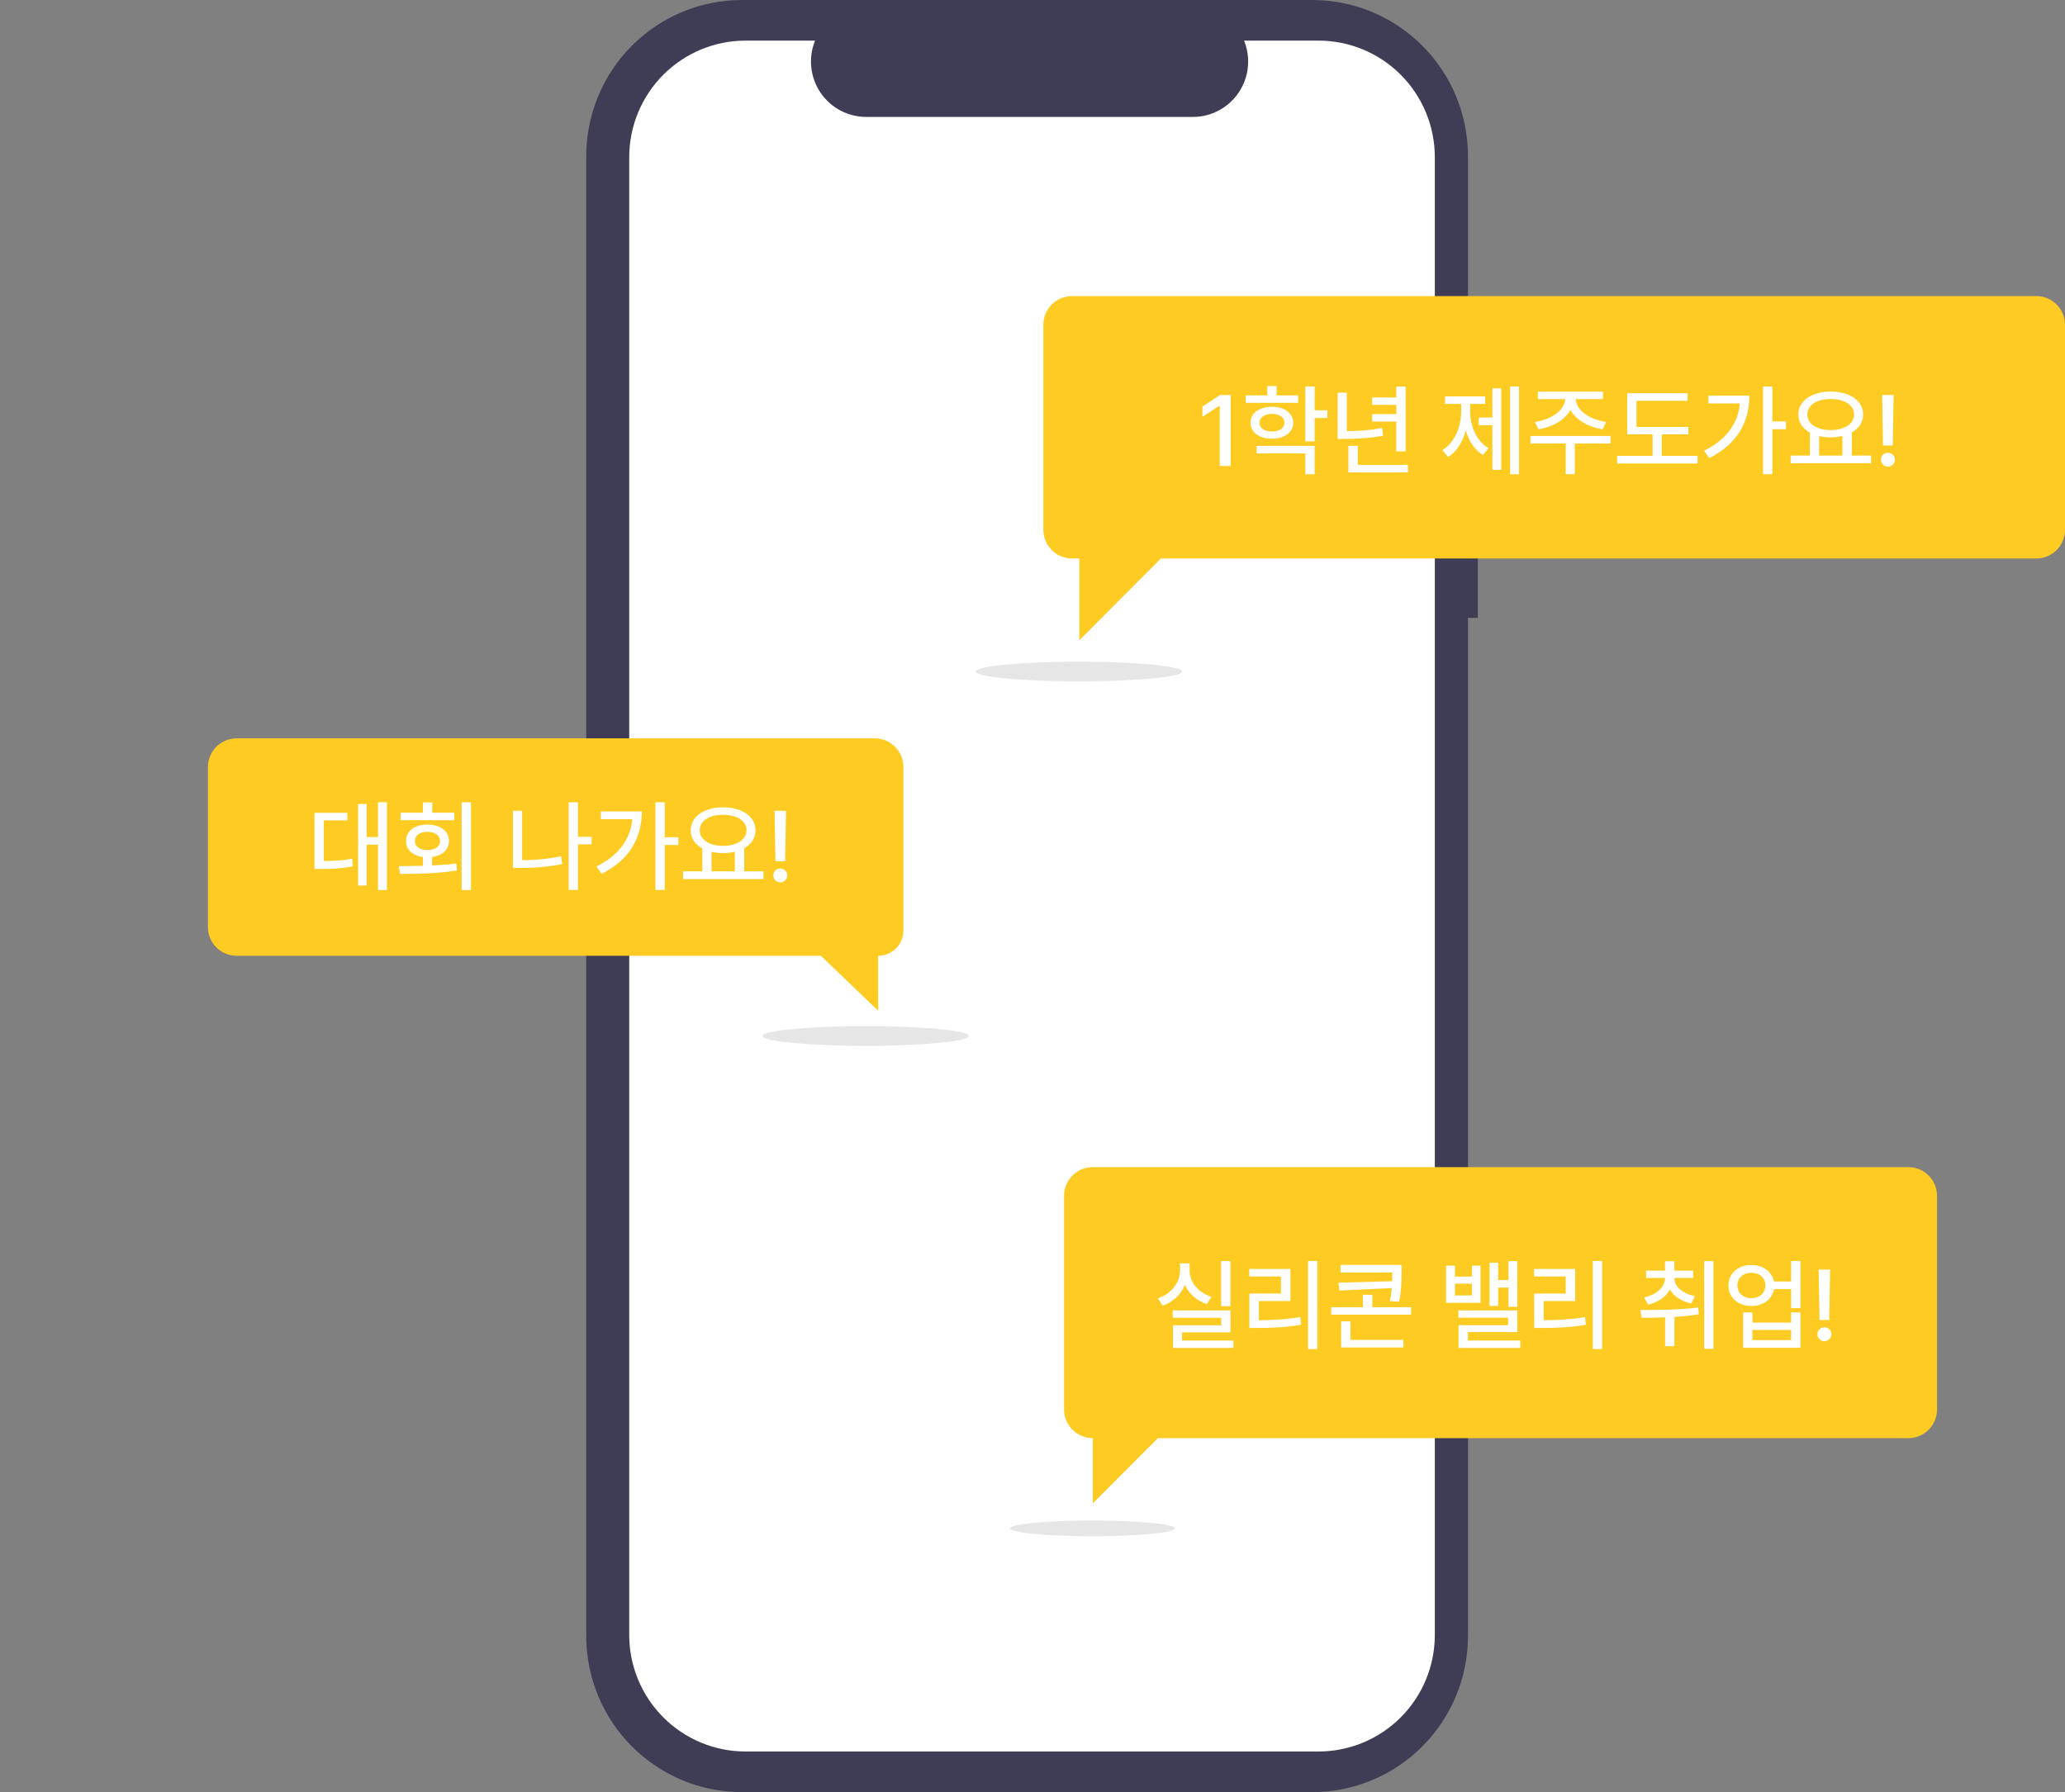 <svg width="288" height="250" viewBox="0 0 288 250" fill="none" xmlns="http://www.w3.org/2000/svg">
<rect x="0" y="0" width="288" height="250" fill="#808080" stroke="none"/>
<path d="M206.106 59.409H204.735V21.779C204.735 16.003 202.446 10.463 198.372 6.379C194.298 2.295 188.772 7.28846e-06 183.011 0H103.486C100.633 -7.66873e-06 97.808 0.563 95.172 1.658C92.537 2.752 90.142 4.357 88.124 6.379C86.107 8.401 84.507 10.802 83.415 13.445C82.323 16.087 81.761 18.919 81.761 21.779V228.221C81.761 231.081 82.323 233.913 83.415 236.555C84.507 239.198 86.107 241.599 88.124 243.621C90.142 245.643 92.537 247.248 95.172 248.342C97.808 249.437 100.633 250 103.486 250H183.011C188.772 250 194.298 247.705 198.372 243.621C202.446 239.537 204.735 233.997 204.735 228.221V86.195H206.105L206.106 59.409Z" fill="#3F3D56"/>
<path d="M183.887 5.666H173.507C173.984 6.84 174.166 8.113 174.037 9.373C173.908 10.634 173.472 11.843 172.767 12.895C172.062 13.947 171.11 14.808 169.994 15.404C168.879 16 167.634 16.312 166.37 16.312H120.812C119.548 16.312 118.303 16 117.188 15.404C116.072 14.808 115.12 13.947 114.415 12.895C113.71 11.843 113.273 10.634 113.145 9.373C113.016 8.113 113.198 6.84 113.675 5.666H103.98C99.677 5.666 95.55 7.38 92.508 10.43C89.465 13.48 87.756 17.617 87.756 21.931V228.069C87.756 230.205 88.175 232.32 88.991 234.294C89.806 236.267 91.001 238.06 92.508 239.57C94.014 241.08 95.803 242.278 97.771 243.096C99.739 243.913 101.849 244.334 103.98 244.334H183.887C186.018 244.334 188.127 243.913 190.096 243.096C192.064 242.278 193.853 241.08 195.359 239.57C196.866 238.06 198.061 236.267 198.876 234.294C199.691 232.32 200.111 230.205 200.111 228.069V21.931C200.111 19.795 199.691 17.68 198.876 15.707C198.061 13.733 196.866 11.94 195.359 10.43C193.853 8.92 192.064 7.722 190.096 6.904C188.127 6.087 186.018 5.666 183.887 5.666Z" fill="white"/>
<path d="M150.486 95.052C158.434 95.052 164.877 94.437 164.877 93.678C164.877 92.919 158.434 92.304 150.486 92.304C142.538 92.304 136.094 92.919 136.094 93.678C136.094 94.437 142.538 95.052 150.486 95.052Z" fill="#E6E6E6"/>
<path d="M288 45.306C288 43.097 286.209 41.306 284 41.306H149.513C147.304 41.306 145.513 43.097 145.513 45.306V73.908C145.513 76.117 147.304 77.908 149.513 77.908H150.532V89.312L161.907 77.908H284C286.209 77.908 288 76.117 288 73.908V45.306Z" fill="#FECB23"/>
<path d="M270.153 166.816C270.153 164.607 268.362 162.816 266.153 162.816H152.398C150.189 162.816 148.398 164.607 148.398 166.816V196.621C148.398 198.83 150.195 200.621 152.404 200.621V209.723L161.484 200.621H266.153C268.362 200.621 270.153 198.83 270.153 196.621V166.816Z" fill="#FECB23"/>
<path d="M171.596 175.912V182.215H170.311V175.912H171.596ZM171.609 182.803V185.865H164.855V187H172.02V188.039H163.598V184.881H170.324V183.828H163.557V182.803H171.609ZM165.908 177.184C165.895 178.824 167.084 180.314 168.957 180.902L168.314 181.914C166.886 181.449 165.812 180.479 165.266 179.234C164.705 180.574 163.611 181.641 162.148 182.146L161.492 181.121C163.406 180.479 164.582 178.879 164.582 177.184V176.24H165.908V177.184ZM183.723 175.912V188.189H182.424V175.912H183.723ZM179.977 177.02V181.49H175.574V184.17C177.557 184.163 179.293 184.074 181.344 183.732L181.467 184.799C179.293 185.168 177.447 185.25 175.287 185.25H174.248V180.451H178.65V178.072H174.234V177.02H179.977ZM195.467 176.459V177.539C195.467 178.701 195.467 179.932 195.125 181.6L193.84 181.49C193.977 180.827 194.065 180.239 194.113 179.686L186.826 180.027L186.648 178.934L194.168 178.729C194.182 178.312 194.182 177.922 194.182 177.539V177.512H186.963V176.459H195.467ZM196.807 182.352V183.391H185.664V182.352H190.08V180.629H191.393V182.352H196.807ZM195.727 186.918V187.971H187.045V184.334H188.344V186.918H195.727ZM202.918 176.555V178.086H205.283V176.555H206.486V181.736H201.688V176.555H202.918ZM202.918 180.711H205.283V179.07H202.918V180.711ZM211.613 175.926V182.297H210.383V179.617H208.947V182.174H207.744V176.145H208.947V178.564H210.383V175.926H211.613ZM211.613 182.803V185.824H204.723V187H212.037V188.039H203.424V184.867H210.328V183.814H203.396V182.803H211.613ZM223.439 175.912V188.189H222.141V175.912H223.439ZM219.693 177.02V181.49H215.291V184.17C217.273 184.163 219.01 184.074 221.061 183.732L221.184 184.799C219.01 185.168 217.164 185.25 215.004 185.25H213.965V180.451H218.367V178.072H213.951V177.02H219.693ZM233.516 178.277C233.516 179.439 234.609 180.438 236.4 180.82L235.867 181.832C234.459 181.518 233.427 180.813 232.887 179.877C232.36 180.896 231.308 181.661 229.852 181.996L229.305 180.984C231.109 180.602 232.217 179.494 232.217 178.277H229.578V177.252H232.217V175.939H233.516V177.252H236.141V178.277H233.516ZM238.971 175.926V188.162H237.686V175.926H238.971ZM228.771 182.748C231.096 182.748 234.172 182.734 236.838 182.393L236.934 183.336C235.812 183.521 234.657 183.637 233.529 183.705V187.793H232.23V183.773C231.055 183.821 229.934 183.828 228.949 183.828L228.771 182.748ZM244.275 176.473C245.889 176.459 247.133 177.396 247.406 178.77H249.799V175.912H251.098V182.488H249.799V179.836H247.42C247.153 181.244 245.902 182.188 244.275 182.188C242.402 182.188 241.062 181.012 241.062 179.316C241.062 177.648 242.402 176.459 244.275 176.473ZM244.275 177.553C243.113 177.553 242.307 178.264 242.307 179.316C242.307 180.369 243.113 181.094 244.275 181.094C245.41 181.094 246.217 180.369 246.217 179.316C246.217 178.264 245.41 177.553 244.275 177.553ZM244.398 183.076V184.498H249.799V183.076H251.098V188.012H243.113V183.076H244.398ZM244.398 186.945H249.799V185.523H244.398V186.945ZM255.24 177.102L255.117 184.143H253.764L253.641 177.102H255.24ZM254.447 187.096C253.914 187.096 253.463 186.658 253.477 186.125C253.463 185.592 253.914 185.154 254.447 185.154C254.967 185.154 255.418 185.592 255.418 186.125C255.418 186.658 254.967 187.096 254.447 187.096Z" fill="white"/>
<path d="M152.367 214.306C158.711 214.306 163.855 213.815 163.855 213.209C163.855 212.603 158.711 212.112 152.367 212.112C146.022 212.112 140.879 212.603 140.879 213.209C140.879 213.815 146.022 214.306 152.367 214.306Z" fill="#E6E6E6"/>
<path d="M120.738 145.892C128.686 145.892 135.13 145.277 135.13 144.518C135.13 143.759 128.686 143.144 120.738 143.144C112.79 143.144 106.347 143.759 106.347 144.518C106.347 145.277 112.79 145.892 120.738 145.892Z" fill="#E6E6E6"/>
<path d="M29 107C29 104.791 30.791 103 33 103H122C124.209 103 126 104.791 126 107V129.807C126 131.752 124.423 133.329 122.477 133.329V141L114.492 133.329H33C30.791 133.329 29 131.539 29 129.329V107Z" fill="#FECB23"/>
<path d="M53.965 111.912V124.162H52.721V117.832H51.135V123.533H49.945V112.158H51.135V116.766H52.721V111.912H53.965ZM48.455 113.389V114.441H45.16V120.115C46.664 120.102 47.799 120.033 49.111 119.787L49.207 120.854C47.73 121.154 46.473 121.209 44.682 121.223H43.861V113.389H48.455ZM65.682 111.912V124.162H64.383V111.912H65.682ZM55.619 120.826C56.624 120.819 57.779 120.812 58.982 120.771V119.555C57.547 119.37 56.617 118.529 56.631 117.326C56.617 115.945 57.82 115.029 59.598 115.029C61.389 115.029 62.619 115.945 62.619 117.326C62.619 118.516 61.69 119.35 60.268 119.541V120.73C61.402 120.683 62.551 120.594 63.631 120.457L63.727 121.428C61.006 121.879 58.039 121.906 55.797 121.906L55.619 120.826ZM63.357 113.375V114.414H55.879V113.375H58.982V111.939H60.281V113.375H63.357ZM59.598 116.041C58.572 116.041 57.848 116.547 57.861 117.326C57.848 118.105 58.572 118.584 59.598 118.584C60.65 118.584 61.375 118.105 61.375 117.326C61.375 116.547 60.65 116.041 59.598 116.041ZM82.512 116.725V117.791H80.611V124.148H79.312V111.912H80.611V116.725H82.512ZM72.818 113.102V119.992C74.527 119.992 76.311 119.849 78.26 119.445L78.41 120.539C76.318 120.963 74.377 121.072 72.545 121.072H71.533V113.102H72.818ZM92.711 111.912V116.793H94.611V117.873H92.711V124.148H91.412V111.912H92.711ZM89.512 113.197C89.498 116.738 87.939 119.896 83.906 121.893L83.182 120.881C86.251 119.35 87.919 117.135 88.186 114.277H83.797V113.197H89.512ZM106.479 121.551V122.631H95.268V121.551H97.947V118.352C96.942 117.798 96.334 116.916 96.334 115.822C96.334 113.895 98.221 112.623 100.846 112.623C103.484 112.623 105.371 113.895 105.371 115.822C105.371 116.902 104.783 117.771 103.799 118.324V121.551H106.479ZM100.846 113.662C98.918 113.662 97.592 114.496 97.592 115.822C97.592 117.135 98.918 117.996 100.846 117.996C102.76 117.996 104.113 117.135 104.113 115.822C104.113 114.496 102.76 113.662 100.846 113.662ZM99.232 121.551H102.486V118.816C101.987 118.946 101.434 119.008 100.846 119.008C100.271 119.008 99.725 118.946 99.232 118.83V121.551ZM109.623 113.102L109.5 120.143H108.146L108.023 113.102H109.623ZM108.83 123.096C108.297 123.096 107.846 122.658 107.859 122.125C107.846 121.592 108.297 121.154 108.83 121.154C109.35 121.154 109.801 121.592 109.801 122.125C109.801 122.658 109.35 123.096 108.83 123.096Z" fill="white"/>
<path d="M171.635 55.102V65H170.117V56.605H170.062L167.697 58.15V56.715L170.158 55.102H171.635ZM181.041 55.156V56.195H173.74V55.156H176.748V53.857H178.047V55.156H181.041ZM177.391 56.742C179.154 56.756 180.357 57.631 180.357 58.971C180.357 60.31 179.154 61.199 177.391 61.199C175.613 61.199 174.41 60.31 174.41 58.971C174.41 57.631 175.613 56.756 177.391 56.742ZM177.391 57.74C176.352 57.74 175.654 58.219 175.668 58.971C175.654 59.736 176.352 60.188 177.391 60.188C178.43 60.188 179.127 59.736 179.141 58.971C179.127 58.219 178.43 57.74 177.391 57.74ZM183.352 53.912V57.234H185.129V58.315H183.352V61.568H182.053V53.912H183.352ZM183.352 62.197V66.162H182.053V63.25H175.258V62.197H183.352ZM196.039 53.926V62.977H194.74V58.807H191.377V57.768H194.74V56.482H191.377V55.443H194.74V53.926H196.039ZM196.354 64.85V65.902H188.055V62.184H189.367V64.85H196.354ZM187.836 54.773V60.133C189.463 60.133 191.008 60.03 192.758 59.709L192.895 60.775C190.953 61.145 189.299 61.213 187.494 61.227H186.551V54.773H187.836ZM211.857 53.912V66.162H210.613V53.912H211.857ZM209.369 54.172V65.547H208.139V59.312H206.238V58.246H208.139V54.172H209.369ZM205.035 57.33C205.035 59.422 205.883 61.514 207.605 62.512L206.826 63.469C205.657 62.772 204.851 61.534 204.434 60.051C203.989 61.65 203.155 63.011 201.959 63.756L201.166 62.785C202.902 61.732 203.791 59.504 203.791 57.33V56.346H201.535V55.293H207.141V56.346H205.035V57.33ZM224.613 60.816V61.869H219.637V66.148H218.365V61.869H213.443V60.816H224.613ZM223.561 54.637V55.676H219.773C219.794 57.193 221.681 58.547 223.998 58.861L223.52 59.887C221.51 59.572 219.773 58.581 219.035 57.18C218.276 58.581 216.547 59.572 214.564 59.887L214.072 58.861C216.362 58.547 218.249 57.193 218.297 55.676H214.482V54.637H223.561ZM235.469 59.559V60.598H231.764V63.592H236.754V64.658H225.543V63.592H230.479V60.598H226.938V54.855H235.359V55.908H228.236V59.559H235.469ZM247.186 53.912V58.793H249.086V59.873H247.186V66.148H245.887V53.912H247.186ZM243.986 55.197C243.973 58.738 242.414 61.897 238.381 63.893L237.656 62.881C240.726 61.35 242.394 59.135 242.66 56.277H238.271V55.197H243.986ZM260.953 63.551V64.631H249.742V63.551H252.422V60.352C251.417 59.798 250.809 58.916 250.809 57.822C250.809 55.895 252.695 54.623 255.32 54.623C257.959 54.623 259.846 55.895 259.846 57.822C259.846 58.902 259.258 59.77 258.273 60.324V63.551H260.953ZM255.32 55.662C253.393 55.662 252.066 56.496 252.066 57.822C252.066 59.135 253.393 59.996 255.32 59.996C257.234 59.996 258.588 59.135 258.588 57.822C258.588 56.496 257.234 55.662 255.32 55.662ZM253.707 63.551H256.961V60.816C256.462 60.946 255.908 61.008 255.32 61.008C254.746 61.008 254.199 60.946 253.707 60.83V63.551ZM264.098 55.102L263.975 62.143H262.621L262.498 55.102H264.098ZM263.305 65.096C262.771 65.096 262.32 64.658 262.334 64.125C262.32 63.592 262.771 63.154 263.305 63.154C263.824 63.154 264.275 63.592 264.275 64.125C264.275 64.658 263.824 65.096 263.305 65.096Z" fill="white"/>
</svg>
